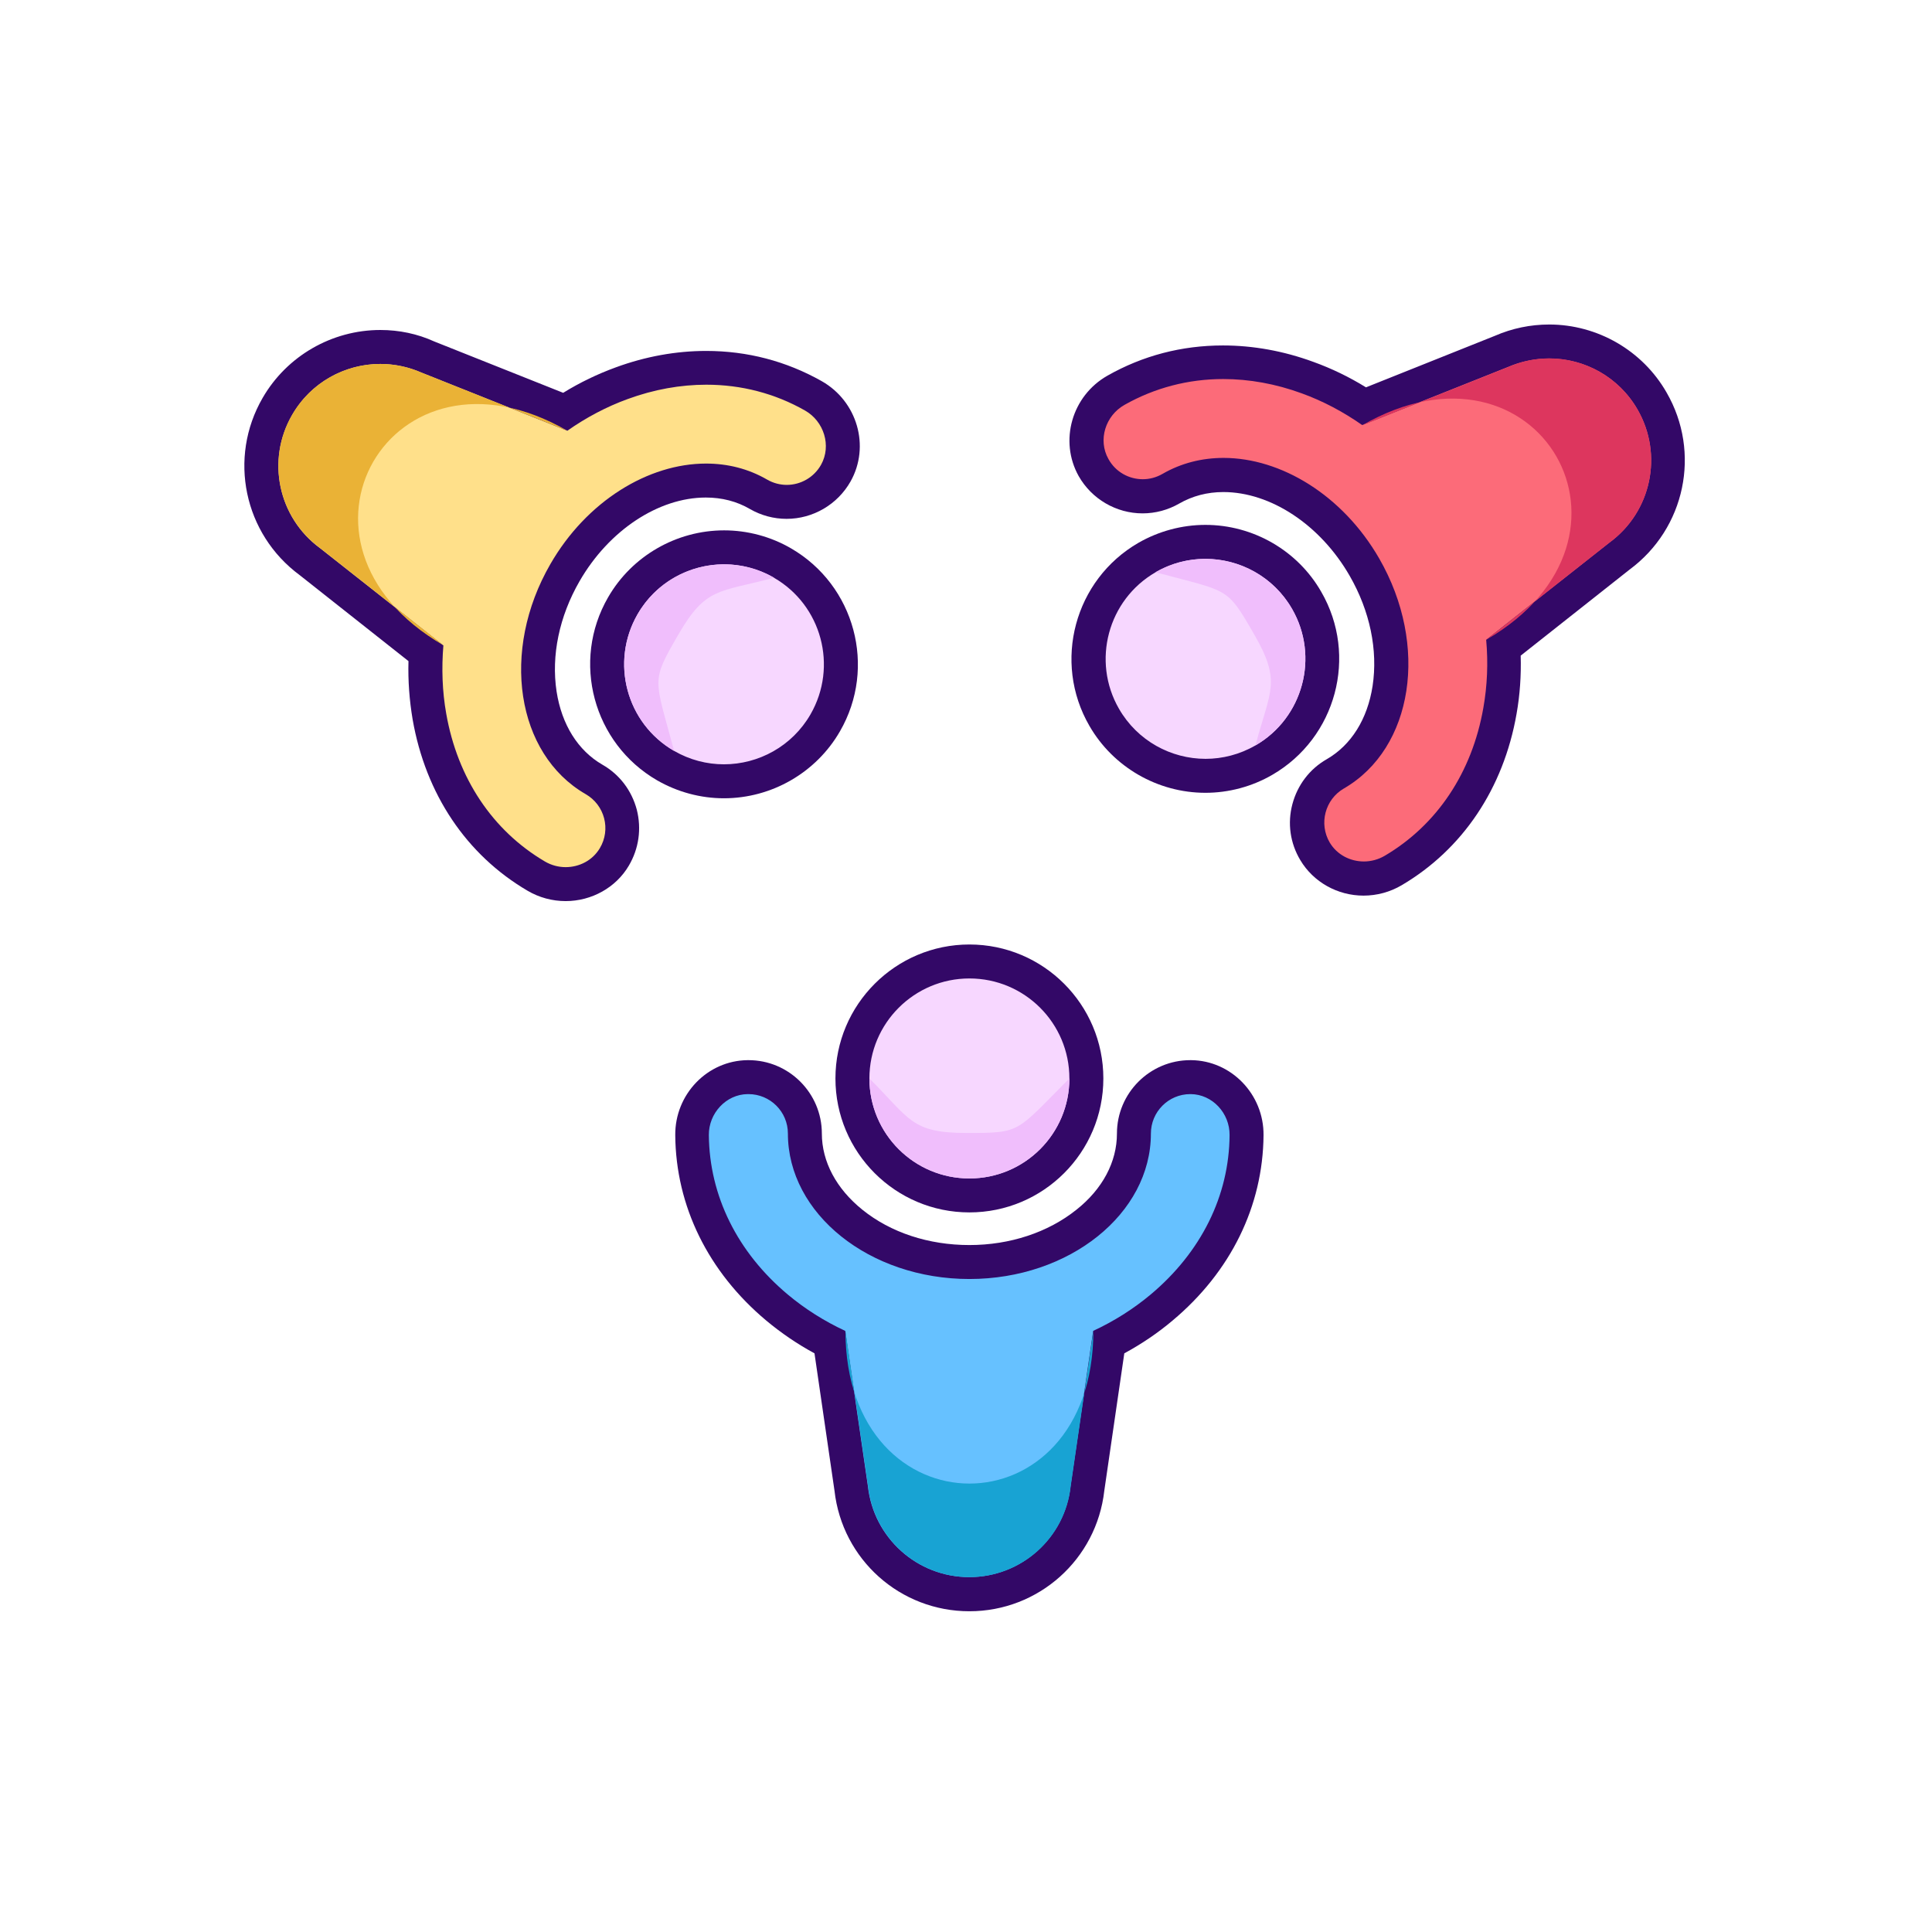 <?xml version="1.0" standalone="no"?><!DOCTYPE svg PUBLIC "-//W3C//DTD SVG 1.1//EN" "http://www.w3.org/Graphics/SVG/1.1/DTD/svg11.dtd"><svg t="1559308006532" class="icon" style="" viewBox="0 0 1024 1024" version="1.1" xmlns="http://www.w3.org/2000/svg" p-id="3938" id="mx_n_1559308006535" xmlns:xlink="http://www.w3.org/1999/xlink" width="32" height="32"><defs><style type="text/css"></style></defs><path d="M513.8 633.6c-34.2 0-62-27.8-62-62s27.8-62 62-62 62 27.8 62 62-27.8 62-62 62z" fill="#F7D7FF" p-id="3939"></path><path d="M513.8 518.6c29.3 0 53 23.7 53 53s-23.7 53-53 53-53-23.7-53-53 23.8-53 53-53m0-18c-39.1 0-71 31.8-71 71s31.8 71 71 71 71-31.8 71-71-31.8-71-71-71z" fill="#330867" p-id="3940"></path><path d="M566.8 571.6c0 29.3-23.7 53-53 53s-53-23.7-53-53c21.6 21.6 22.2 28.9 51.5 28.9s25.9-0.3 54.5-28.9z" fill="#F0BEFC" p-id="3941"></path><path d="M513.8 845c-32.2 0-59.1-24.1-62.6-56.1l-11.3-77.5c-10.2-5.1-19.6-11.3-28.1-18.4-28.8-24.1-44.7-56.5-45-91.3-0.1-16.8 13.1-30.6 29.5-30.8h0.3c16.5 0 29.9 13.4 29.9 29.9 0 37.5 39.1 68.1 87.2 68.1s87.2-30.5 87.2-68.1c0-16.5 13.4-29.9 29.9-29.9h0.3c16.4 0.2 29.7 14 29.5 30.8-0.3 34.8-16.2 67.3-45 91.3-8.5 7.1-17.9 13.3-28.1 18.4l-11.3 77.5c-3.3 32-30.2 56.1-62.4 56.1z" fill="#66C1FF" p-id="3942"></path><path d="M396.7 579.9c11.5 0 20.9 9.3 20.9 20.9 0 42.5 43.2 77.1 96.2 77.1s96.2-34.6 96.2-77.1c0-11.5 9.3-20.9 20.9-20.9h0.2c11.5 0.1 20.7 10.1 20.6 21.7-0.2 32.2-15.1 62.1-41.8 84.5-9.2 7.7-19.5 14.2-30.5 19.3l-12 82.3c-2.9 27.4-26.1 48.2-53.7 48.2S463 815.1 460 787.7l-12-82.3c-11-5.1-21.3-11.6-30.5-19.3-26.7-22.4-41.5-52.3-41.8-84.5-0.1-11.5 9.1-21.6 20.6-21.7h0.4m234.2-18c-21.4 0-38.9 17.4-38.9 38.9 0 15-7.6 29.4-21.5 40.4-15 12-35.2 18.7-56.7 18.7-21.6 0-41.7-6.6-56.7-18.7-13.8-11.1-21.5-25.5-21.5-40.4 0-21.4-17.4-38.9-38.9-38.9h-0.4c-21.4 0.2-38.6 18.1-38.4 39.8 0.3 37.5 17.4 72.4 48.2 98.2 7.9 6.6 16.4 12.4 25.6 17.4l10.6 72.8c4.1 36.5 34.8 63.9 71.5 63.9s67.4-27.5 71.5-63.9l10.6-72.8c9.2-5 17.8-10.8 25.6-17.4 30.8-25.8 47.9-60.6 48.2-98.2 0.2-21.7-17.1-39.6-38.4-39.8h-0.4z" fill="#330867" p-id="3943"></path><path d="M579.5 705.4l-12 82.3c-2.9 27.4-26.1 48.2-53.7 48.2s-50.7-20.8-53.7-48.2l-12-82.3c0.1 107.9 131.4 107.9 131.4 0z" fill="#18A3D3" p-id="3944"></path><path d="M639 411.2c-22.1 0-42.7-11.9-53.7-31-8.3-14.3-10.5-31-6.2-47s14.5-29.4 28.9-37.6c9.4-5.4 20.1-8.3 30.9-8.3 22.1 0 42.7 11.9 53.7 31 8.3 14.3 10.5 31 6.2 47s-14.5 29.4-28.9 37.6c-9.4 5.4-20.1 8.3-30.9 8.3z" fill="#F7D7FF" p-id="3945"></path><path d="M638.9 296.2c18.3 0 36.1 9.5 45.9 26.5 14.6 25.3 5.9 57.8-19.4 72.4-8.3 4.8-17.5 7.1-26.4 7.1-18.3 0-36.1-9.5-45.9-26.5-14.6-25.3-5.9-57.8 19.4-72.4 8.3-4.8 17.4-7.1 26.4-7.1m0-18v18-18c-12.4 0-24.7 3.3-35.5 9.5-33.9 19.6-45.6 63.1-26 97 12.6 21.9 36.2 35.5 61.5 35.5 12.4 0 24.7-3.3 35.4-9.5 33.9-19.6 45.6-63.1 26-97-12.5-21.9-36.1-35.5-61.4-35.5z" fill="#330867" p-id="3946"></path><path d="M612.4 303.3c25.3-14.6 57.8-5.9 72.4 19.4s5.9 57.8-19.4 72.4c7.9-29.5 13.9-33.7-0.8-59.1-14.6-25.3-13.1-22.2-52.2-32.7z" fill="#F0BEFC" p-id="3947"></path><path d="M722.8 465.7c-10.6 0-20.5-5.5-25.8-14.4-4.1-6.9-5.2-15-3.2-22.8 2-7.8 7-14.3 14-18.3 15.4-8.9 25.6-25 28.7-45.2 3.2-21-1.5-43.9-13.3-64.3-17.1-29.6-46.4-48.8-74.7-48.8-10.1 0-19.5 2.4-27.9 7.3-4.5 2.6-9.7 4-14.9 4-10.8 0-20.8-5.8-26.1-15.2-8-14.3-2.7-32.7 11.9-40.9 17.4-9.9 36.5-14.9 56.8-14.9 14.9 0 30 2.8 44.8 8.2 10.4 3.8 20.5 8.9 30 15.1l72.7-29c8-3.5 16.6-5.3 25.3-5.3 22.4 0 43.4 12.1 54.6 31.5 16.1 27.9 8.7 63.2-17.3 82.3l-61.5 48.5c0.6 11.4 0 22.6-1.9 33.6-6.5 36.9-26.6 67-56.6 84.6-4.7 2.5-10.1 4-15.6 4z" fill="#FC6B79" p-id="3948"></path><path d="M821.1 190c18.8 0 36.9 9.8 46.8 27 13.8 23.9 7.4 54.3-14.9 70.6l-65.3 51.5c1.1 12.1 0.6 24.3-1.5 36.1-6 34.3-24.6 62.1-52.3 78.4-3.4 2-7.3 3-11 3-7.2 0-14.2-3.5-18.1-10-5.9-10-2.5-22.9 7.5-28.7C749.1 396.6 757.5 342 731 296c-19.3-33.5-52-53.3-82.5-53.3-11.3 0-22.4 2.7-32.4 8.5-3.3 1.9-6.9 2.8-10.4 2.8-7.3 0-14.4-3.8-18.2-10.7-5.7-10.1-1.6-23 8.5-28.7 16.1-9.1 33.9-13.7 52.3-13.7 13.7 0 27.8 2.5 41.7 7.6 11.3 4.1 22 9.8 32 16.8l77.3-30.8c7-3 14.5-4.5 21.8-4.5m0-18v18-18c-9.9 0-19.6 2-28.8 6L724 205.3c-8.9-5.5-18.2-10-27.9-13.5-15.8-5.8-32-8.7-47.9-8.7-21.9 0-42.5 5.4-61.2 16-18.9 10.7-25.7 34.6-15.3 53.2 6.9 12.2 19.9 19.8 33.9 19.8 6.8 0 13.5-1.8 19.4-5.2 7-4 14.8-6.1 23.4-6.1 25.1 0 51.4 17.4 66.9 44.3 10.8 18.7 15.1 39.5 12.2 58.5-2.7 17.5-11.3 31.3-24.3 38.8-9.1 5.2-15.5 13.7-18.2 23.8-2.7 10.1-1.2 20.7 4.2 29.7 6.9 11.6 19.7 18.8 33.5 18.8 7.1 0 14.1-1.9 20.2-5.5 32.3-19 54-51.3 60.9-90.8 1.8-10.1 2.5-20.4 2.2-30.9l57.7-45.6c29.5-21.8 38-62.1 19.6-93.9-12.7-22.2-36.6-36-62.2-36z" fill="#330867" p-id="3949"></path><path d="M722 225.4l77.3-30.8c25.2-11.2 54.8-1.5 68.6 22.4 13.8 23.9 7.4 54.3-14.9 70.6l-65.3 51.5c93.3-53.9 27.7-167.6-65.7-113.7z" fill="#DD365E" p-id="3950"></path><path d="M383.7 414.1c-10.8 0-21.5-2.9-30.9-8.3-29.6-17.1-39.8-55.1-22.7-84.7 11-19.1 31.6-31 53.7-31 10.8 0 21.5 2.9 30.9 8.3 14.3 8.3 24.6 21.6 28.9 37.6 4.3 16 2.1 32.7-6.2 47-11 19.2-31.6 31.1-53.7 31.1z" fill="#F7D7FF" p-id="3951"></path><path d="M383.8 299.1c9 0 18.1 2.3 26.4 7.1 25.3 14.6 34 47 19.4 72.4-9.8 17-27.6 26.5-45.9 26.5-9 0-18.1-2.3-26.4-7.1-25.3-14.6-34-47-19.4-72.4 9.8-17 27.6-26.5 45.9-26.5m0-18v18-18c-25.3 0-48.9 13.6-61.5 35.5-19.6 33.9-7.9 77.4 26 97 10.8 6.2 23 9.5 35.4 9.5 25.3 0 48.9-13.6 61.5-35.5 19.6-33.9 7.9-77.4-26-97-10.7-6.2-23-9.5-35.4-9.5z" fill="#330867" p-id="3952"></path><path d="M357.3 398c-25.3-14.6-34-47-19.4-72.4s47-34 72.4-19.4c-29.5 7.9-36.1 4.8-50.8 30.2-14.6 25.3-12.7 22.5-2.2 61.6z" fill="#F0BEFC" p-id="3953"></path><path d="M299.8 468.6c-5.5 0-10.9-1.5-15.6-4.2-30-17.6-50.1-47.7-56.6-84.6-1.9-10.9-2.6-22.2-1.9-33.6l-61.5-48.5c-25.9-19-33.4-54.4-17.3-82.3 11.2-19.4 32.1-31.5 54.6-31.5 8.7 0 17.3 1.8 25.3 5.3l72.7 29c9.5-6.2 19.6-11.3 30-15.1 14.8-5.4 29.9-8.2 44.8-8.2 20.3 0 39.4 5 56.8 14.9 14.6 8.3 19.9 26.6 11.9 41-5.3 9.4-15.3 15.2-26.1 15.2-5.2 0-10.4-1.4-14.9-4-8.4-4.8-17.7-7.3-27.9-7.3-28.3 0-57.6 19.1-74.7 48.8-24 41.6-17.2 90.8 15.4 109.6 7 4 11.9 10.5 14 18.3 2 7.8 0.9 15.9-3.2 22.8-5.2 8.8-15.1 14.4-25.8 14.4z" fill="#FFE08A" p-id="3954"></path><path d="M201.6 192.9c7.3 0 14.7 1.5 21.8 4.6l77.3 30.8c10-7 20.7-12.7 32-16.8 13.9-5.1 28-7.6 41.7-7.6 18.5 0 36.3 4.6 52.3 13.7 10 5.7 14.1 18.6 8.5 28.7-3.8 6.8-10.9 10.7-18.2 10.7-3.5 0-7.1-0.9-10.4-2.8-10-5.8-21-8.5-32.4-8.5-30.5 0-63.2 19.8-82.5 53.3-26.5 45.9-18.2 100.6 18.7 121.9 10.1 5.8 13.5 18.7 7.5 28.7-3.9 6.5-10.9 10-18.1 10-3.8 0-7.6-1-11-3-27.7-16.3-46.3-44.1-52.3-78.4-2.1-11.8-2.5-24-1.5-36.1l-65.3-51.5c-22.3-16.3-28.7-46.7-14.9-70.6 9.9-17.3 28-27.1 46.8-27.1m0-18c-25.7 0-49.6 13.8-62.4 36-18.4 31.8-9.9 72.1 19.6 93.9l57.7 45.6c-0.3 10.4 0.5 20.8 2.2 30.9 6.9 39.6 28.5 71.8 60.9 90.8 6.1 3.6 13.1 5.5 20.2 5.5 13.8 0 26.7-7.2 33.5-18.8 5.3-9 6.8-19.5 4.2-29.7-2.7-10.1-9.1-18.6-18.2-23.8-13-7.5-21.6-21.3-24.3-38.8-2.9-19 1.4-39.8 12.2-58.5 15.5-26.9 41.8-44.3 66.9-44.3 8.5 0 16.4 2 23.4 6.1 5.9 3.4 12.6 5.2 19.4 5.2 14 0 27-7.6 33.9-19.8 10.5-18.6 3.6-42.5-15.3-53.2-18.8-10.6-39.4-16-61.2-16-15.9 0-32.1 2.9-47.9 8.7-9.6 3.5-19 8-27.9 13.5L230.2 181c-9-4.1-18.7-6.1-28.6-6.1z" fill="#330867" p-id="3955"></path><path d="M235 342l-65.3-51.5c-22.3-16.3-28.7-46.7-14.9-70.6 13.8-23.9 43.4-33.5 68.6-22.4l77.3 30.8c-93.4-53.9-159 59.8-65.7 113.7z" fill="#EAB236" p-id="3956"></path></svg>